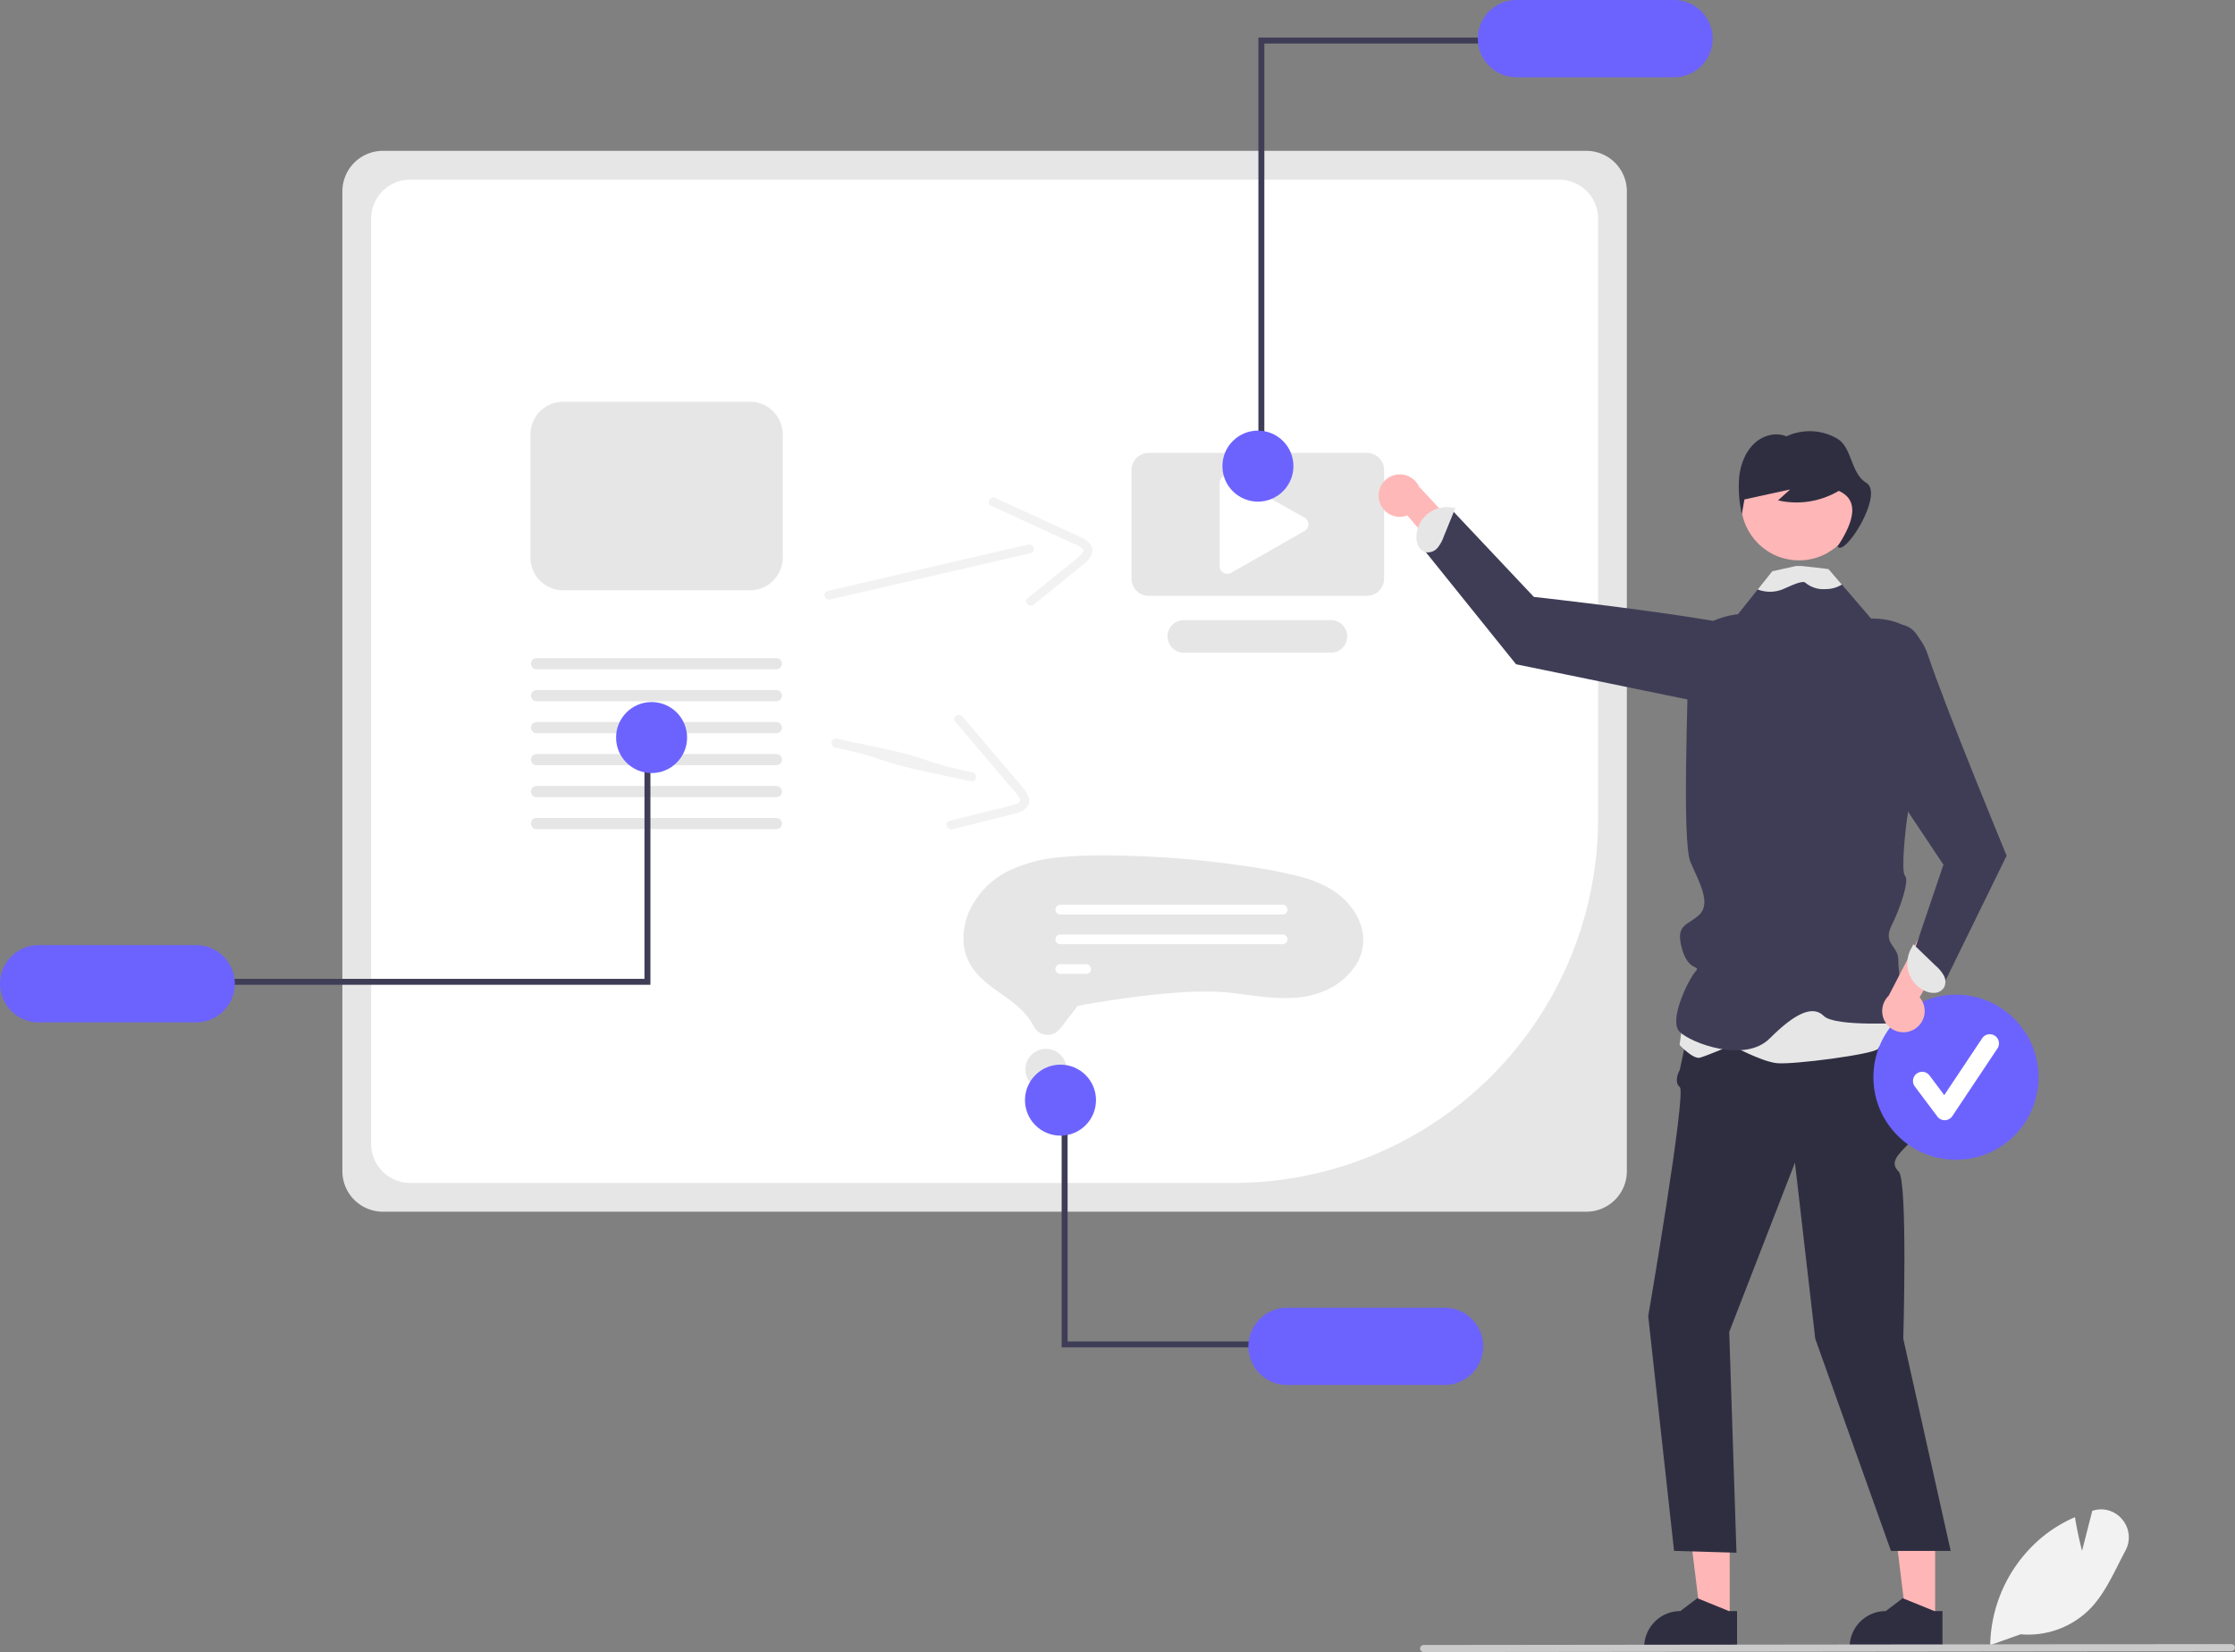 <svg id="be0f7dfa-bf6a-4f37-9639-2adbc7cb48aa" data-name="Layer 1" xmlns="http://www.w3.org/2000/svg" width="751.957" height="555.868" viewBox="0 0 751.957 555.868"><rect x="0" y="0" width="751.957" height="555.868" fill="#808080" stroke="none"/><path d="M757.762,579.763H352.826a13.625,13.625,0,0,1-13.609-13.609V236.431a13.625,13.625,0,0,1,13.609-13.609H757.762a13.625,13.625,0,0,1,13.609,13.609V566.154A13.625,13.625,0,0,1,757.762,579.763Z" transform="translate(-224.022 -172.066)" fill="#e6e6e6"/><path d="M362.008,232.509a13.124,13.124,0,0,0-13.109,13.109V556.975a13.124,13.124,0,0,0,13.109,13.108h277.163a122.66,122.66,0,0,0,122.521-122.521V245.618a13.124,13.124,0,0,0-13.109-13.109Z" transform="translate(-224.022 -172.066)" fill="#fff"/><path d="M683.922,372.54H610.497a5.782,5.782,0,0,1-5.776-5.776V330.219a5.782,5.782,0,0,1,5.776-5.776H683.922a5.782,5.782,0,0,1,5.776,5.776v36.545A5.782,5.782,0,0,1,683.922,372.54Z" transform="translate(-224.022 -172.066)" fill="#e6e6e6"/><path d="M671.859,391.683H622.397a5.488,5.488,0,1,1,0-10.975H671.859a5.488,5.488,0,0,1,0,10.975Z" transform="translate(-224.022 -172.066)" fill="#e6e6e6"/><path d="M636.949,332a2.591,2.591,0,0,0-2.582,2.585v27.986a2.581,2.581,0,0,0,3.859,2.242l24.702-14.085a2.58,2.58,0,0,0-.012-4.492l-24.7-13.902A2.577,2.577,0,0,0,636.949,332Z" transform="translate(-224.022 -172.066)" fill="#fff"/><path d="M938.136,683.43a9.168,9.168,0,0,0-9.789-3.129l-.384.114-3.447,13.459c-.516-2.006-1.622-6.534-2.318-10.966l-.06-.366-.342.15a46.75,46.75,0,0,0-10.084,6.078A48.361,48.361,0,0,0,893.627,725.188l-.006.258-.006.162.456-.162,9.795-3.501a29.241,29.241,0,0,0,23.578-8.792c3.958-4.174,6.672-9.543,9.297-14.738.769-1.513,1.556-3.075,2.36-4.576A9.319,9.319,0,0,0,938.136,683.43Z" transform="translate(-224.022 -172.066)" fill="#f2f2f2"/><path d="M687.992,340.212a7.098,7.098,0,0,0,9.517,5.28l29.275,34.056,3.706-12.572L701.466,335.818a7.136,7.136,0,0,0-13.474,4.393Z" transform="translate(-224.022 -172.066)" fill="#ffb8b8"/><polygon points="581.955 545.239 572.267 545.239 567.658 507.87 581.957 507.87 581.955 545.239" fill="#ffb6b6"/><path d="M805.718,714.141l-10.344-4.207-.296-.122-5.711,4.329a12.161,12.161,0,0,0-12.159,12.159v.395h31.237V714.141Z" transform="translate(-224.022 -172.066)" fill="#2f2e41"/><polygon points="651.067 545.239 641.379 545.239 636.77 507.87 651.069 507.87 651.067 545.239" fill="#ffb6b6"/><path d="M874.83,714.141l-10.344-4.207-.296-.122-5.711,4.329a12.161,12.161,0,0,0-12.159,12.159v.395h31.237V714.141Z" transform="translate(-224.022 -172.066)" fill="#2f2e41"/><path d="M852.223,494.155S864.375,506.797,864.375,517.185s-3.038,24.65,0,27.772,6.835,6.919,2.278,11.476-6.835,6.835-3.797,9.873,1.519,56.201,1.519,56.201l15.949,71.39H860.231L834.756,622.506l-6.835-59.239-22.105,56.96,2.441,74.282-21.006-.613-8.695-78.985s12.911-75.134,10.633-77.06,0-5.813,0-5.813l6.076-28.77Z" transform="translate(-224.022 -172.066)" fill="#2f2e41"/><path d="M828.432,404.522s4.132-16.282-14.904-20.95-73.449-10.665-73.449-10.665l-27.499-29.18-9.318,13.532L734.089,395.568l73.043,15.003Z" transform="translate(-224.022 -172.066)" fill="#3f3d56"/><path d="M707.791,356.262a12.89,12.89,0,0,0,1.978-3.665l3.944-9.69-1.024-.043a10.23,10.23,0,0,0-12.095,9.316,6.661,6.661,0,0,0,.644,3.621,3.946,3.946,0,0,0,2.891,2.12A4.364,4.364,0,0,0,707.791,356.262Z" transform="translate(-224.022 -172.066)" fill="#e6e6e6"/><path d="M791.385,507.149l-2.278,16.516s4.557,4.894,6.835,4.282,10.633-4.173,10.633-4.173,9.873,5.396,15.189,6.008,33.417-3.059,34.176-4.894,9.587-9.019,9.587-9.019l-3.511-20.955Z" transform="translate(-224.022 -172.066)" fill="#e6e6e6"/><path d="M865.38,449.369s-1.929,15.926-.41,17.392c1.519,1.458-1.519,10.686-4.557,16.762s2.278,6.835,2.278,11.392,2.278,21.265,2.278,21.265-23.544,1.519-27.341-2.278-9.873-.759-18.227,7.595-26.498,1.519-30.295-2.278,2.954-17.468,5.233-20.118-2.195.418-4.473-7.982,2.195-7.595,5.992-11.392,0-10.633-3.038-17.468-.759-57.72-.759-69.871,16.708-13.671,16.708-13.671l6.615-8.316,4.861-6.114,9.524-.38.251-.008,9.212-.372,4.473,5.21,9.873,11.498,11.392,2.278c9.114,3.038,6.835,22.025,6.835,22.025Z" transform="translate(-224.022 -172.066)" fill="#3f3d56"/><circle cx="829.299" cy="341.089" r="19.522" transform="translate(186.397 961.877) rotate(-84.509)" fill="#ffb6b6"/><path d="M851.934,334.521c-5.37-3.293-4.681-11.903-9.855-14.91a18.424,18.424,0,0,0-17.032-.715c-3.644-1.559-8.01-.315-10.925,2.5s-4.493,6.968-4.959,11.145a41.704,41.704,0,0,0,.894,12.526q.434-2.475.869-4.949,7.695-1.682,15.39-3.364-2.044,1.836-4.087,3.672a27.956,27.956,0,0,0,20.437-3.196c6.7,3.004,5.486,9.749-.396,18.701C844.548,359.729,858.053,338.274,851.934,334.521Z" transform="translate(-224.022 -172.066)" fill="#2f2e41"/><path d="M843.705,368.736a1.539,1.539,0,0,1-.137.099,10.227,10.227,0,0,1-5.324,1.443,9.414,9.414,0,0,1-6.782-2.127c-.995-.942-4.952,1.048-7.549,2.149a11.46,11.46,0,0,1-8.529.099l4.861-6.114,8.011-1.776h2l8.976,1.017Z" transform="translate(-224.022 -172.066)" fill="#e6e6e6"/><path d="M974.788,727.627l-271.75.307a1.191,1.191,0,1,1,0-2.381l271.75-.307a1.191,1.191,0,0,1,0,2.381Z" transform="translate(-224.022 -172.066)" fill="#cacaca"/><polygon points="425.383 155.694 423.383 155.694 423.383 12.651 502.04 12.651 502.04 14.651 425.383 14.651 425.383 155.694" fill="#3f3d56"/><path d="M787.234,172.066h-53a13,13,0,0,0,0,26h53a13,13,0,0,0,0-26Z" transform="translate(-224.022 -172.066)" fill="#6c63ff"/><circle cx="423.223" cy="156.834" r="11.946" fill="#6c63ff"/><path d="M503.293,373.788,555.7,361.661l15.043-3.481c1.882-.435,1.1-3.332-.782-2.897l-52.406,12.127-15.043,3.481c-1.882.435-1.1,3.332.782,2.897Z" transform="translate(-224.022 -172.066)" fill="#f2f2f2"/><path d="M557.41,342.206l28.055,12.905a9.288,9.288,0,0,1,2.655,1.437c.774.758.211,1.488-.421,2.149a63.264,63.264,0,0,1-5.971,4.929l-11.952,9.717c-1.5,1.22.617,3.348,2.103,2.14l10.41-8.463,5.205-4.232c1.475-1.199,3.27-2.422,3.862-4.332,1.245-4.013-3.668-5.608-6.399-6.864l-12.217-5.62L558.937,339.623c-1.74-.8-3.28,1.776-1.528,2.583Z" transform="translate(-224.022 -172.066)" fill="#f2f2f2"/><path d="M676.499,474.887c-4.3-4.239-10.043-6.578-15.802-8.075a182.415,182.415,0,0,0-19.92-3.65q-10.411-1.497-20.905-2.309-10.479-.808-20.997-.925a153.829,153.829,0,0,0-18.755.621,49.194,49.194,0,0,0-16.977,4.653,28.072,28.072,0,0,0-11.396,10.431,22.891,22.891,0,0,0-3.507,14.053,17.234,17.234,0,0,0,2.203,6.844,23.744,23.744,0,0,0,5.331,6.094c4.362,3.684,9.578,6.376,13.331,10.754a21.287,21.287,0,0,1,2.582,3.727,5.835,5.835,0,0,0,2.171,2.467,5.275,5.275,0,0,0,5.839-.407,19.188,19.188,0,0,0,2.913-3.496l3.154-4.059a6.381,6.381,0,0,1,.789-1.015c.213-.176-.138-.021-.069-.065.038-.024.106-.011.147-.028a3.425,3.425,0,0,1,.643-.119q3.455-.635,6.925-1.188c8.541-1.378,17.137-2.515,25.769-3.128a119.874,119.874,0,0,1,13.376-.319c5.769.236,11.457,1.381,17.205,1.876,6.188.532,12.688.459,18.518-1.927A23.193,23.193,0,0,0,680.595,496.135a16.08,16.08,0,0,0,2.078-6.852C682.982,483.813,680.322,478.656,676.499,474.887Z" transform="translate(-224.022 -172.066)" fill="#e6e6e6"/><path d="M655.579,479.757H580.737a1.628,1.628,0,1,1,0-3.257h74.842a1.628,1.628,0,1,1,0,3.257Z" transform="translate(-224.022 -172.066)" fill="#fff"/><path d="M655.579,489.752H580.737a1.628,1.628,0,1,1,0-3.257h74.842a1.628,1.628,0,1,1,0,3.257Z" transform="translate(-224.022 -172.066)" fill="#fff"/><path d="M589.459,499.747h-8.722a1.628,1.628,0,0,1,0-3.257h8.722a1.628,1.628,0,0,1,0,3.257Z" transform="translate(-224.022 -172.066)" fill="#fff"/><circle cx="351.915" cy="359.819" r="6.921" fill="#e6e6e6"/><polygon points="359.19 376.306 357.19 376.306 357.19 453.349 424.847 453.349 424.847 451.349 359.19 451.349 359.19 376.306" fill="#3f3d56"/><path d="M723.042,625.066a13.012,13.012,0,0,0-13-13h-53a13,13,0,0,0,0,26h53A13.012,13.012,0,0,0,723.042,625.066Z" transform="translate(-224.022 -172.066)" fill="#6c63ff"/><circle cx="356.798" cy="370.166" r="11.946" fill="#6c63ff"/><path d="M476.363,370.688H413.496a11.021,11.021,0,0,1-11.008-11.008V318.248a11.021,11.021,0,0,1,11.008-11.008h62.866A11.021,11.021,0,0,1,487.37,318.248v41.433A11.021,11.021,0,0,1,476.363,370.688Z" transform="translate(-224.022 -172.066)" fill="#e6e6e6"/><path d="M485.217,408.017H404.552a1.882,1.882,0,0,1,0-3.764h80.666a1.882,1.882,0,0,1,0,3.764Z" transform="translate(-224.022 -172.066)" fill="#e6e6e6"/><path d="M485.217,397.261H404.552a1.882,1.882,0,0,1,0-3.764h80.666a1.882,1.882,0,1,1,0,3.764Z" transform="translate(-224.022 -172.066)" fill="#e6e6e6"/><path d="M485.217,418.772H404.552a1.882,1.882,0,0,1,0-3.764h80.666a1.882,1.882,0,1,1,0,3.764Z" transform="translate(-224.022 -172.066)" fill="#e6e6e6"/><path d="M485.217,429.527H404.552a1.882,1.882,0,0,1,0-3.764h80.666a1.882,1.882,0,0,1,0,3.764Z" transform="translate(-224.022 -172.066)" fill="#e6e6e6"/><path d="M485.217,440.283H404.552a1.882,1.882,0,0,1,0-3.764h80.666a1.882,1.882,0,1,1,0,3.764Z" transform="translate(-224.022 -172.066)" fill="#e6e6e6"/><path d="M485.217,451.038H404.552a1.882,1.882,0,0,1,0-3.764h80.666a1.882,1.882,0,1,1,0,3.764Z" transform="translate(-224.022 -172.066)" fill="#e6e6e6"/><polygon points="216.83 254.306 218.83 254.306 218.83 331.349 74.173 331.349 74.173 329.349 216.83 329.349 216.83 254.306" fill="#3f3d56"/><path d="M237.022,516.066h53a13,13,0,1,0,0-26h-53a13,13,0,0,0,0,26Z" transform="translate(-224.022 -172.066)" fill="#6c63ff"/><circle cx="219.223" cy="248.166" r="11.946" fill="#6c63ff"/><path d="M504.989,423.551c17.539,3.728,13.077,4.455,30.616,8.183l15.103,3.21c1.889.402,2.407-2.554.516-2.956-17.539-3.728-13.077-4.455-30.616-8.183l-15.103-3.21c-1.889-.402-2.407,2.554-.516,2.956Z" transform="translate(-224.022 -172.066)" fill="#f2f2f2"/><path d="M545.385,414.829l19.961,23.563a9.289,9.289,0,0,1,1.798,2.425c.381,1.015-.439,1.437-1.291,1.769a63.263,63.263,0,0,1-7.496,1.94l-14.941,3.748c-1.876.471-.858,3.295,1,2.829l13.013-3.265,6.507-1.632c1.843-.462,3.987-.812,5.332-2.291,2.826-3.109-.951-6.633-2.894-8.927L557.682,424.726l-9.819-11.591c-1.238-1.461-3.724.222-2.477,1.694Z" transform="translate(-224.022 -172.066)" fill="#f2f2f2"/><circle cx="658.078" cy="362.454" r="27.78" fill="#6c63ff"/><path d="M878.309,548.978a3.089,3.089,0,0,1-2.472-1.236l-7.579-10.105a3.09,3.09,0,1,1,4.944-3.708l4.958,6.611,12.735-19.102a3.09,3.09,0,1,1,5.142,3.428l-15.158,22.736a3.091,3.091,0,0,1-2.485,1.375C878.367,548.977,878.338,548.978,878.309,548.978Z" transform="translate(-224.022 -172.066)" fill="#fff"/><path d="M868.072,518.379a7.098,7.098,0,0,0,1.794-10.734l22.306-38.978-13.088.711L859.426,507.149a7.136,7.136,0,0,0,8.646,11.23Z" transform="translate(-224.022 -172.066)" fill="#ffb8b8"/><path d="M842.948,381.753s23.624-7.595,29.7,10.633S899.149,459.979,899.149,459.979l-21.944,44.809-9.873-10.633L877.884,463.017l-30.379-45.568Z" transform="translate(-224.022 -172.066)" fill="#3f3d56"/><path d="M877.958,500.212a12.89,12.89,0,0,0-2.671-3.196l-7.538-7.255-.419.935a10.23,10.23,0,0,0,4.168,14.687,6.661,6.661,0,0,0,3.602.744,3.946,3.946,0,0,0,3.041-1.899A4.364,4.364,0,0,0,877.958,500.212Z" transform="translate(-224.022 -172.066)" fill="#e6e6e6"/></svg>